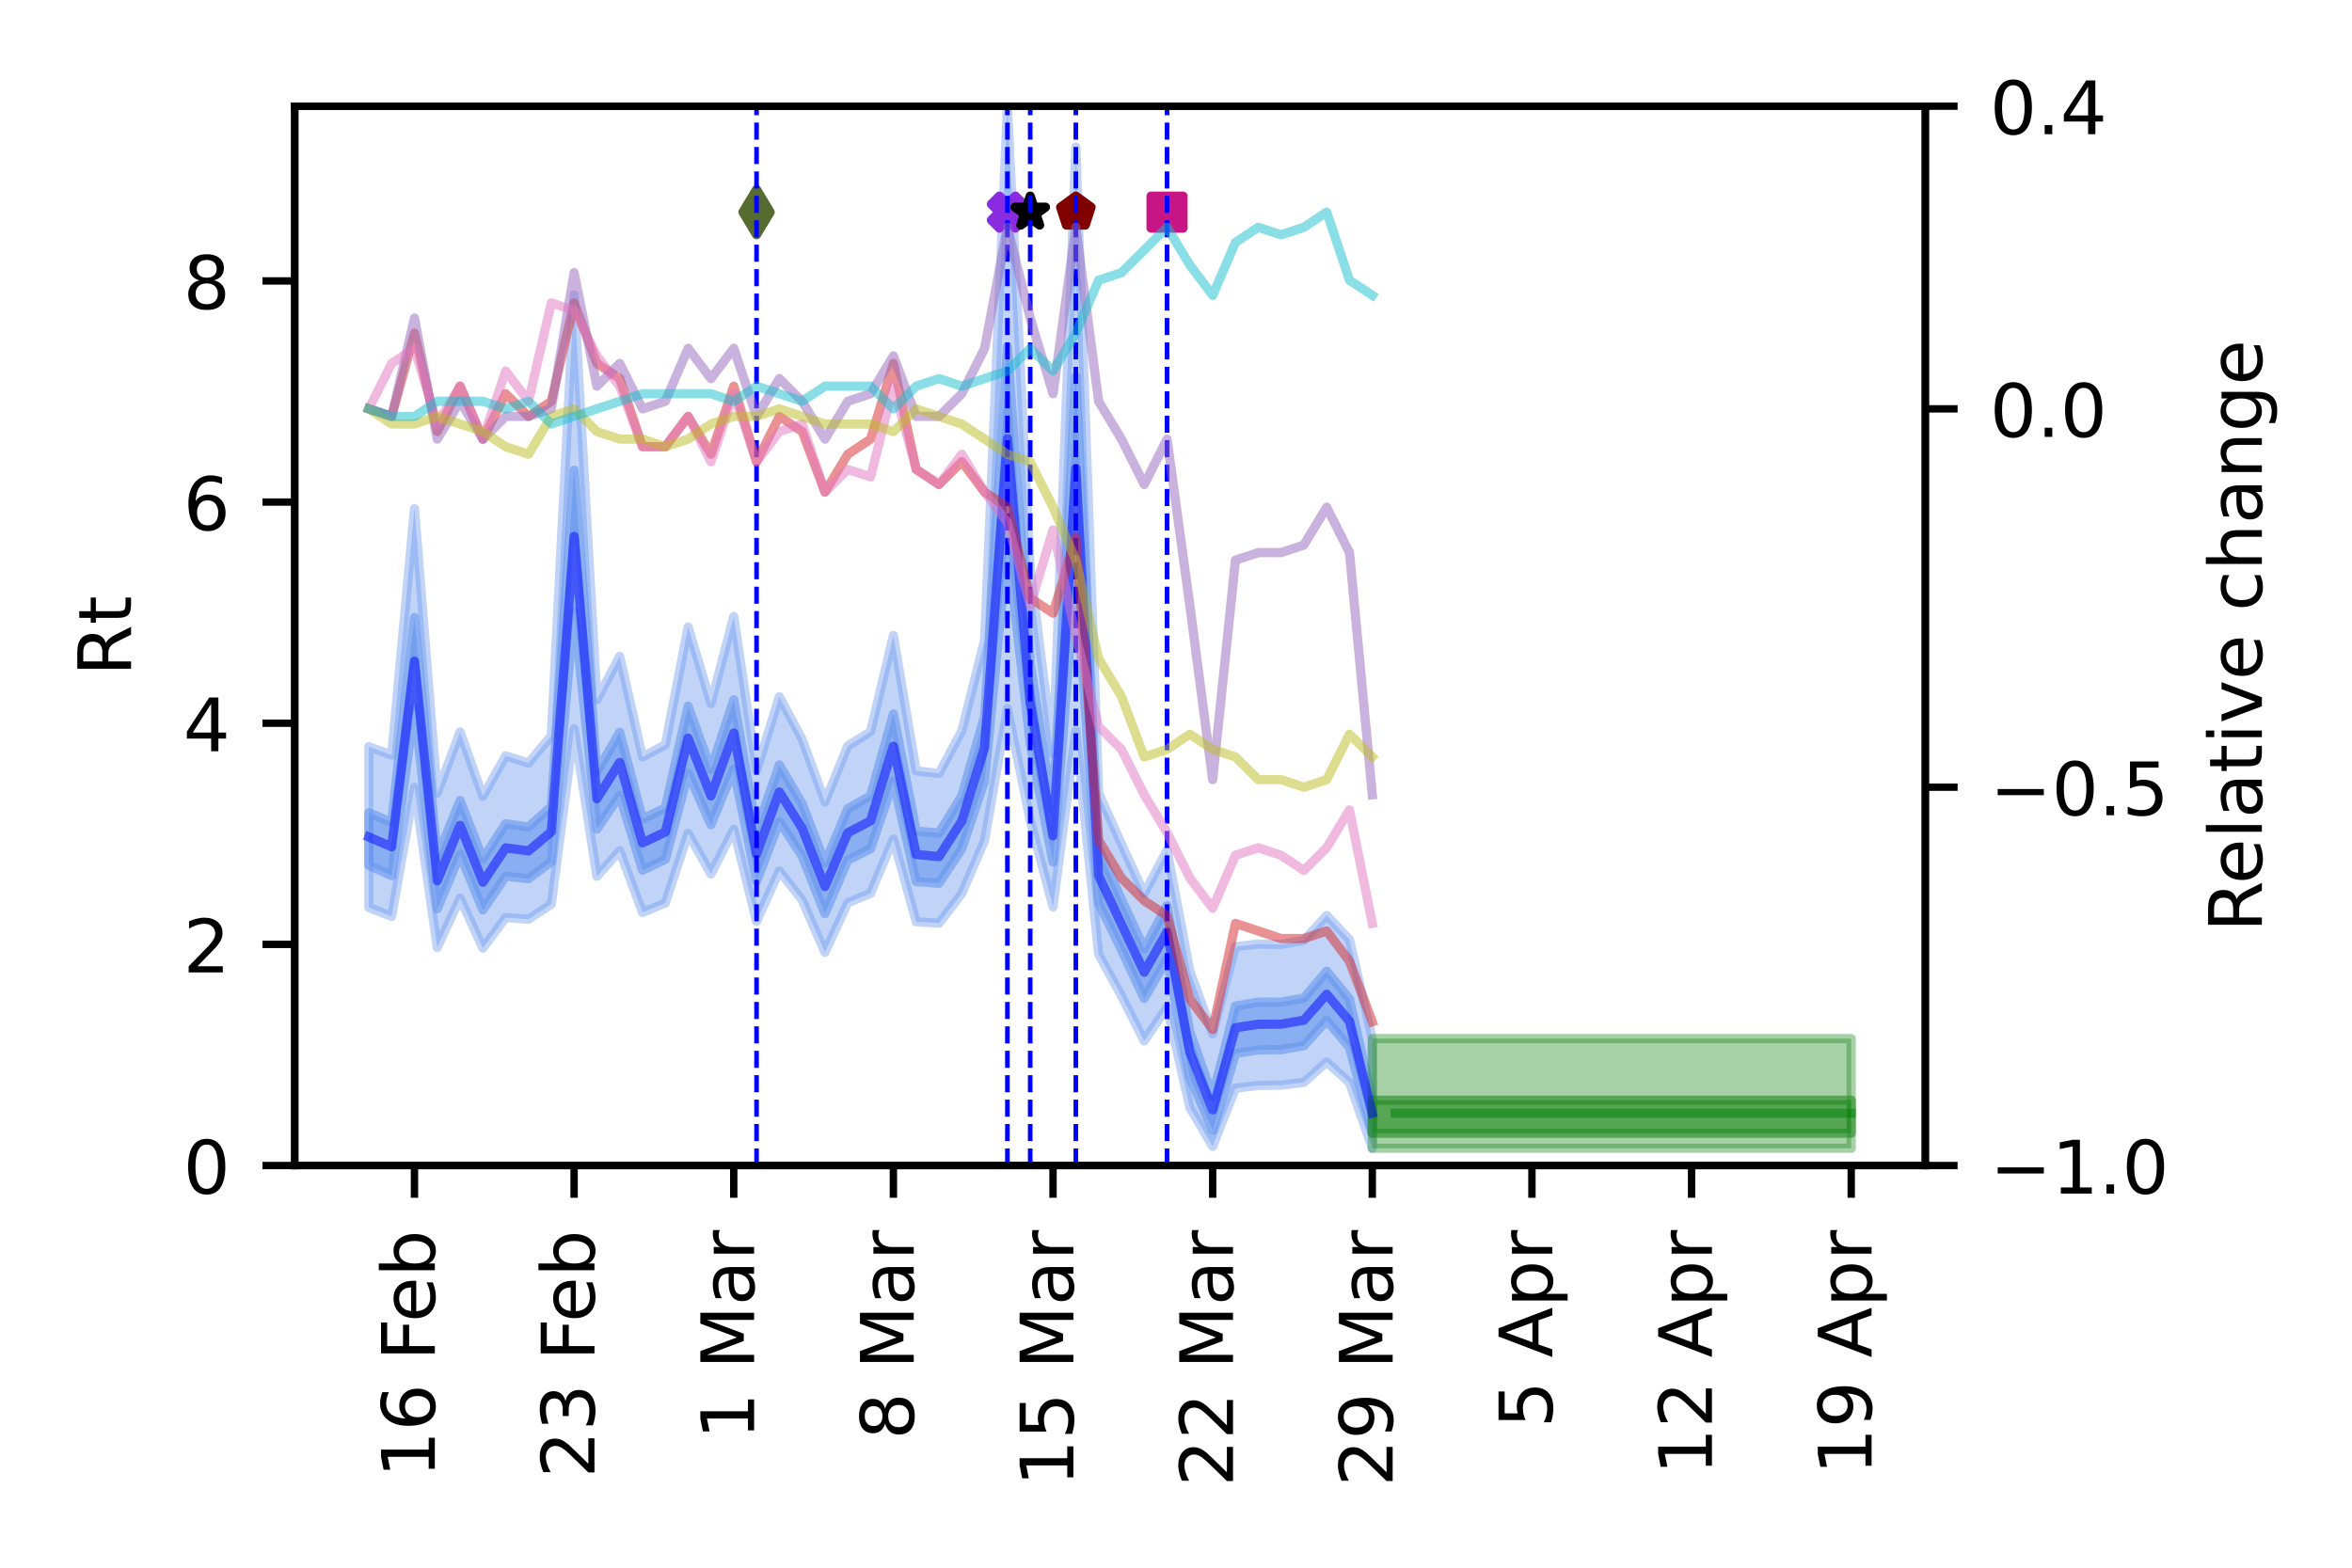 <?xml version="1.0" encoding="utf-8" standalone="no"?>
<!DOCTYPE svg PUBLIC "-//W3C//DTD SVG 1.1//EN"
  "http://www.w3.org/Graphics/SVG/1.1/DTD/svg11.dtd">
<!-- Created with matplotlib (https://matplotlib.org/) -->
<svg height="170.079pt" version="1.1" viewBox="0 0 255.118 170.079" width="255.118pt" xmlns="http://www.w3.org/2000/svg" xmlns:xlink="http://www.w3.org/1999/xlink">
 <defs>
  <style type="text/css">
*{stroke-linecap:butt;stroke-linejoin:round;}
  </style>
 </defs>
 <g id="figure_1">
  <g id="patch_1">
   <path d="M 0 170.079 
L 255.118 170.079 
L 255.118 0 
L 0 0 
z
" style="fill:#ffffff;"/>
  </g>
  <g id="axes_1">
   <g id="patch_2">
    <path d="M 31.97 126.449 
L 208.838 126.449 
L 208.838 11.52 
L 31.97 11.52 
z
" style="fill:#ffffff;"/>
   </g>
   <g id="PolyCollection_1">
    <defs>
     <path d="M 40.009 -89.075 
L 40.009 -71.623 
L 42.483 -70.653 
L 44.957 -84.664 
L 47.43 -67.299 
L 49.904 -72.637 
L 52.378 -67.219 
L 54.852 -70.535 
L 57.325 -70.349 
L 59.799 -71.983 
L 62.273 -91.004 
L 64.746 -75.011 
L 67.22 -77.779 
L 69.694 -71.091 
L 72.167 -72.109 
L 74.641 -79.665 
L 77.115 -75.255 
L 79.588 -80.11 
L 82.062 -70.119 
L 84.536 -75.603 
L 87.009 -72.438 
L 89.483 -66.761 
L 91.957 -72.126 
L 94.43 -73.169 
L 96.904 -79.057 
L 99.378 -70.083 
L 101.851 -69.919 
L 104.325 -73.141 
L 106.799 -78.908 
L 109.272 -93.211 
L 111.746 -81.065 
L 114.22 -71.698 
L 116.694 -90.762 
L 119.167 -66.547 
L 121.641 -62.028 
L 124.115 -57.144 
L 126.588 -60.821 
L 129.062 -49.932 
L 131.536 -45.704 
L 134.009 -52.021 
L 136.483 -52.318 
L 138.957 -52.347 
L 141.43 -52.655 
L 143.904 -54.854 
L 146.378 -52.638 
L 148.851 -45.504 
L 148.851 -57.403 
L 148.851 -57.403 
L 146.378 -68.14 
L 143.904 -70.757 
L 141.43 -68.062 
L 138.957 -67.622 
L 136.483 -67.659 
L 134.009 -67.382 
L 131.536 -57.919 
L 129.062 -64.718 
L 126.588 -77.837 
L 124.115 -73.133 
L 121.641 -78.521 
L 119.167 -84.028 
L 116.694 -154.132 
L 114.22 -88.339 
L 111.746 -108.348 
L 109.272 -158.559 
L 106.799 -100.657 
L 104.325 -90.784 
L 101.851 -86.171 
L 99.378 -86.44 
L 96.904 -101.134 
L 94.43 -90.698 
L 91.957 -89.154 
L 89.483 -83.083 
L 87.009 -89.876 
L 84.536 -94.489 
L 82.062 -86.495 
L 79.588 -103.191 
L 77.115 -93.748 
L 74.641 -102.053 
L 72.167 -89.289 
L 69.694 -87.951 
L 67.22 -98.877 
L 64.746 -94.162 
L 62.273 -138.075 
L 59.799 -90.264 
L 57.325 -87.292 
L 54.852 -88.077 
L 52.378 -83.694 
L 49.904 -90.662 
L 47.43 -84.047 
L 44.957 -114.893 
L 42.483 -88.158 
L 40.009 -89.075 
z
" id="mad66189065" style="stroke:#6495ed;stroke-opacity:0.4;"/>
    </defs>
    <g clip-path="url(#p87193cc2a9)">
     <use style="fill:#6495ed;fill-opacity:0.4;stroke:#6495ed;stroke-opacity:0.4;" x="0" xlink:href="#mad66189065" y="170.079"/>
    </g>
   </g>
   <g id="PolyCollection_2">
    <defs>
     <path d="M 40.009 -81.899 
L 40.009 -76.189 
L 42.483 -75.087 
L 44.957 -93.278 
L 47.43 -71.482 
L 49.904 -77.395 
L 52.378 -71.355 
L 54.852 -75.018 
L 57.325 -74.751 
L 59.799 -76.596 
L 62.273 -103.81 
L 64.746 -80.137 
L 67.22 -83.793 
L 69.694 -75.673 
L 72.167 -76.841 
L 74.641 -86.191 
L 77.115 -80.608 
L 79.588 -86.63 
L 82.062 -74.467 
L 84.536 -80.94 
L 87.009 -77.192 
L 89.483 -70.957 
L 91.957 -76.756 
L 94.43 -77.997 
L 96.904 -85.316 
L 99.378 -74.436 
L 101.851 -74.252 
L 104.325 -77.986 
L 106.799 -85.365 
L 109.272 -111.005 
L 111.746 -89.394 
L 114.22 -76.562 
L 116.694 -108.166 
L 119.167 -72.129 
L 121.641 -67.041 
L 124.115 -61.763 
L 126.588 -66.07 
L 129.062 -53.225 
L 131.536 -47.449 
L 134.009 -55.785 
L 136.483 -56.182 
L 138.957 -56.198 
L 141.43 -56.635 
L 143.904 -59.366 
L 146.378 -56.456 
L 148.851 -47.139 
L 148.851 -50.712 
L 148.851 -50.712 
L 146.378 -61.692 
L 143.904 -64.717 
L 141.43 -61.809 
L 138.957 -61.357 
L 136.483 -61.362 
L 134.009 -60.933 
L 131.536 -51.132 
L 129.062 -58.142 
L 126.588 -71.83 
L 124.115 -67.176 
L 121.641 -72.493 
L 119.167 -78.019 
L 116.694 -129.231 
L 114.22 -82.07 
L 111.746 -98.054 
L 109.272 -132.483 
L 106.799 -92.388 
L 104.325 -83.738 
L 101.851 -79.693 
L 99.378 -79.93 
L 96.904 -92.619 
L 94.43 -83.755 
L 91.957 -82.341 
L 89.483 -76.441 
L 87.009 -82.893 
L 84.536 -87.09 
L 82.062 -79.944 
L 79.588 -94.16 
L 77.115 -86.589 
L 74.641 -93.469 
L 72.167 -82.444 
L 69.694 -81.224 
L 67.22 -90.636 
L 64.746 -86.341 
L 62.273 -119.054 
L 59.799 -82.569 
L 57.325 -80.358 
L 54.852 -80.71 
L 52.378 -76.913 
L 49.904 -83.23 
L 47.43 -77.053 
L 44.957 -103.084 
L 42.483 -80.866 
L 40.009 -81.899 
z
" id="mf07fb10a8a" style="stroke:#6495ed;stroke-opacity:0.6;"/>
    </defs>
    <g clip-path="url(#p87193cc2a9)">
     <use style="fill:#6495ed;fill-opacity:0.6;stroke:#6495ed;stroke-opacity:0.6;" x="0" xlink:href="#mf07fb10a8a" y="170.079"/>
    </g>
   </g>
   <g id="PolyCollection_3">
    <defs>
     <path d="M 148.851 -57.403 
L 148.851 -45.504 
L 151.325 -45.504 
L 153.799 -45.504 
L 156.272 -45.504 
L 158.746 -45.504 
L 161.22 -45.504 
L 163.693 -45.504 
L 166.167 -45.504 
L 168.641 -45.504 
L 171.114 -45.504 
L 173.588 -45.504 
L 176.062 -45.504 
L 178.536 -45.504 
L 181.009 -45.504 
L 183.483 -45.504 
L 185.957 -45.504 
L 188.43 -45.504 
L 190.904 -45.504 
L 193.378 -45.504 
L 195.851 -45.504 
L 198.325 -45.504 
L 200.799 -45.504 
L 200.799 -57.403 
L 200.799 -57.403 
L 198.325 -57.403 
L 195.851 -57.403 
L 193.378 -57.403 
L 190.904 -57.403 
L 188.43 -57.403 
L 185.957 -57.403 
L 183.483 -57.403 
L 181.009 -57.403 
L 178.536 -57.403 
L 176.062 -57.403 
L 173.588 -57.403 
L 171.114 -57.403 
L 168.641 -57.403 
L 166.167 -57.403 
L 163.693 -57.403 
L 161.22 -57.403 
L 158.746 -57.403 
L 156.272 -57.403 
L 153.799 -57.403 
L 151.325 -57.403 
L 148.851 -57.403 
z
" id="m0ab7124802" style="stroke:#228b22;stroke-opacity:0.4;"/>
    </defs>
    <g clip-path="url(#p87193cc2a9)">
     <use style="fill:#228b22;fill-opacity:0.4;stroke:#228b22;stroke-opacity:0.4;" x="0" xlink:href="#m0ab7124802" y="170.079"/>
    </g>
   </g>
   <g id="PolyCollection_4">
    <defs>
     <path d="M 148.851 -50.712 
L 148.851 -47.139 
L 151.325 -47.139 
L 153.799 -47.139 
L 156.272 -47.139 
L 158.746 -47.139 
L 161.22 -47.139 
L 163.693 -47.139 
L 166.167 -47.139 
L 168.641 -47.139 
L 171.114 -47.139 
L 173.588 -47.139 
L 176.062 -47.139 
L 178.536 -47.139 
L 181.009 -47.139 
L 183.483 -47.139 
L 185.957 -47.139 
L 188.43 -47.139 
L 190.904 -47.139 
L 193.378 -47.139 
L 195.851 -47.139 
L 198.325 -47.139 
L 200.799 -47.139 
L 200.799 -50.712 
L 200.799 -50.712 
L 198.325 -50.712 
L 195.851 -50.712 
L 193.378 -50.712 
L 190.904 -50.712 
L 188.43 -50.712 
L 185.957 -50.712 
L 183.483 -50.712 
L 181.009 -50.712 
L 178.536 -50.712 
L 176.062 -50.712 
L 173.588 -50.712 
L 171.114 -50.712 
L 168.641 -50.712 
L 166.167 -50.712 
L 163.693 -50.712 
L 161.22 -50.712 
L 158.746 -50.712 
L 156.272 -50.712 
L 153.799 -50.712 
L 151.325 -50.712 
L 148.851 -50.712 
z
" id="mbb13c1169e" style="stroke:#228b22;stroke-opacity:0.6;"/>
    </defs>
    <g clip-path="url(#p87193cc2a9)">
     <use style="fill:#228b22;fill-opacity:0.6;stroke:#228b22;stroke-opacity:0.6;" x="0" xlink:href="#mbb13c1169e" y="170.079"/>
    </g>
   </g>
   <g id="PathCollection_1">
    <defs>
     <path d="M -0.866 1.732 
L 0 0.866 
L 0.866 1.732 
L 1.732 0.866 
L 0.866 0 
L 1.732 -0.866 
L 0.866 -1.732 
L 0 -0.866 
L -0.866 -1.732 
L -1.732 -0.866 
L -0.866 0 
L -1.732 0.866 
z
" id="m5efbecda77" style="stroke:#8a2be2;"/>
    </defs>
    <g clip-path="url(#p87193cc2a9)">
     <use style="fill:#8a2be2;stroke:#8a2be2;" x="109.272" xlink:href="#m5efbecda77" y="23.013"/>
    </g>
   </g>
   <g id="PathCollection_2">
    <defs>
     <path d="M 0 -1.732 
L -0.389 -0.535 
L -1.647 -0.535 
L -0.629 0.204 
L -1.018 1.401 
L -0 0.662 
L 1.018 1.401 
L 0.629 0.204 
L 1.647 -0.535 
L 0.389 -0.535 
z
" id="mf950e76bb9" style="stroke:#000000;"/>
    </defs>
    <g clip-path="url(#p87193cc2a9)">
     <use style="stroke:#000000;" x="111.746" xlink:href="#mf950e76bb9" y="23.013"/>
    </g>
   </g>
   <g id="PathCollection_3">
    <defs>
     <path d="M -1.732 1.732 
L 1.732 1.732 
L 1.732 -1.732 
L -1.732 -1.732 
z
" id="m5897935acf" style="stroke:#c71585;"/>
    </defs>
    <g clip-path="url(#p87193cc2a9)">
     <use style="fill:#c71585;stroke:#c71585;" x="126.588" xlink:href="#m5897935acf" y="23.013"/>
    </g>
   </g>
   <g id="PathCollection_4">
    <defs>
     <path d="M 0 -1.732 
L -1.647 -0.535 
L -1.018 1.401 
L 1.018 1.401 
L 1.647 -0.535 
z
" id="m45548b7380" style="stroke:#800000;"/>
    </defs>
    <g clip-path="url(#p87193cc2a9)">
     <use style="fill:#800000;stroke:#800000;" x="116.694" xlink:href="#m45548b7380" y="23.013"/>
    </g>
   </g>
   <g id="PathCollection_5">
    <defs>
     <path d="M -0 2.449 
L 1.47 0 
L 0 -2.449 
L -1.47 -0 
z
" id="m4b029ce977" style="stroke:#556b2f;"/>
    </defs>
    <g clip-path="url(#p87193cc2a9)">
     <use style="fill:#556b2f;stroke:#556b2f;" x="82.062" xlink:href="#m4b029ce977" y="23.013"/>
    </g>
   </g>
   <g id="matplotlib.axis_1">
    <g id="xtick_1">
     <g id="line2d_1">
      <defs>
       <path d="M 0 0 
L 0 3.5 
" id="mb4f6b7e040" style="stroke:#000000;stroke-width:0.8;"/>
      </defs>
      <g>
       <use style="stroke:#000000;stroke-width:0.8;" x="200.799" xlink:href="#mb4f6b7e040" y="126.449"/>
      </g>
     </g>
     <g id="text_1">
      <!-- 19 Apr -->
      <defs>
       <path d="M 12.406 8.297 
L 28.516 8.297 
L 28.516 63.922 
L 10.984 60.406 
L 10.984 69.391 
L 28.422 72.906 
L 38.281 72.906 
L 38.281 8.297 
L 54.391 8.297 
L 54.391 0 
L 12.406 0 
z
" id="DejaVuSans-49"/>
       <path d="M 10.984 1.516 
L 10.984 10.5 
Q 14.703 8.734 18.5 7.812 
Q 22.312 6.891 25.984 6.891 
Q 35.75 6.891 40.891 13.453 
Q 46.047 20.016 46.781 33.406 
Q 43.953 29.203 39.594 26.953 
Q 35.25 24.703 29.984 24.703 
Q 19.047 24.703 12.672 31.312 
Q 6.297 37.938 6.297 49.422 
Q 6.297 60.641 12.938 67.422 
Q 19.578 74.219 30.609 74.219 
Q 43.266 74.219 49.922 64.516 
Q 56.594 54.828 56.594 36.375 
Q 56.594 19.141 48.406 8.859 
Q 40.234 -1.422 26.422 -1.422 
Q 22.703 -1.422 18.891 -0.688 
Q 15.094 0.047 10.984 1.516 
z
M 30.609 32.422 
Q 37.25 32.422 41.125 36.953 
Q 45.016 41.5 45.016 49.422 
Q 45.016 57.281 41.125 61.844 
Q 37.25 66.406 30.609 66.406 
Q 23.969 66.406 20.094 61.844 
Q 16.219 57.281 16.219 49.422 
Q 16.219 41.5 20.094 36.953 
Q 23.969 32.422 30.609 32.422 
z
" id="DejaVuSans-57"/>
       <path id="DejaVuSans-32"/>
       <path d="M 34.188 63.188 
L 20.797 26.906 
L 47.609 26.906 
z
M 28.609 72.906 
L 39.797 72.906 
L 67.578 0 
L 57.328 0 
L 50.688 18.703 
L 17.828 18.703 
L 11.188 0 
L 0.781 0 
z
" id="DejaVuSans-65"/>
       <path d="M 18.109 8.203 
L 18.109 -20.797 
L 9.078 -20.797 
L 9.078 54.688 
L 18.109 54.688 
L 18.109 46.391 
Q 20.953 51.266 25.266 53.625 
Q 29.594 56 35.594 56 
Q 45.562 56 51.781 48.094 
Q 58.016 40.188 58.016 27.297 
Q 58.016 14.406 51.781 6.484 
Q 45.562 -1.422 35.594 -1.422 
Q 29.594 -1.422 25.266 0.953 
Q 20.953 3.328 18.109 8.203 
z
M 48.688 27.297 
Q 48.688 37.203 44.609 42.844 
Q 40.531 48.484 33.406 48.484 
Q 26.266 48.484 22.188 42.844 
Q 18.109 37.203 18.109 27.297 
Q 18.109 17.391 22.188 11.75 
Q 26.266 6.109 33.406 6.109 
Q 40.531 6.109 44.609 11.75 
Q 48.688 17.391 48.688 27.297 
z
" id="DejaVuSans-112"/>
       <path d="M 41.109 46.297 
Q 39.594 47.172 37.812 47.578 
Q 36.031 48 33.891 48 
Q 26.266 48 22.188 43.047 
Q 18.109 38.094 18.109 28.812 
L 18.109 0 
L 9.078 0 
L 9.078 54.688 
L 18.109 54.688 
L 18.109 46.188 
Q 20.953 51.172 25.484 53.578 
Q 30.031 56 36.531 56 
Q 37.453 56 38.578 55.875 
Q 39.703 55.766 41.062 55.516 
z
" id="DejaVuSans-114"/>
      </defs>
      <g transform="translate(203.006 160.011)rotate(-90)scale(0.08 -0.08)">
       <use xlink:href="#DejaVuSans-49"/>
       <use x="63.623" xlink:href="#DejaVuSans-57"/>
       <use x="127.246" xlink:href="#DejaVuSans-32"/>
       <use x="159.033" xlink:href="#DejaVuSans-65"/>
       <use x="227.441" xlink:href="#DejaVuSans-112"/>
       <use x="290.918" xlink:href="#DejaVuSans-114"/>
      </g>
     </g>
    </g>
    <g id="xtick_2">
     <g id="line2d_2">
      <g>
       <use style="stroke:#000000;stroke-width:0.8;" x="183.483" xlink:href="#mb4f6b7e040" y="126.449"/>
      </g>
     </g>
     <g id="text_2">
      <!-- 12 Apr -->
      <defs>
       <path d="M 19.188 8.297 
L 53.609 8.297 
L 53.609 0 
L 7.328 0 
L 7.328 8.297 
Q 12.938 14.109 22.625 23.891 
Q 32.328 33.688 34.812 36.531 
Q 39.547 41.844 41.422 45.531 
Q 43.312 49.219 43.312 52.781 
Q 43.312 58.594 39.234 62.25 
Q 35.156 65.922 28.609 65.922 
Q 23.969 65.922 18.812 64.312 
Q 13.672 62.703 7.812 59.422 
L 7.812 69.391 
Q 13.766 71.781 18.938 73 
Q 24.125 74.219 28.422 74.219 
Q 39.75 74.219 46.484 68.547 
Q 53.219 62.891 53.219 53.422 
Q 53.219 48.922 51.531 44.891 
Q 49.859 40.875 45.406 35.406 
Q 44.188 33.984 37.641 27.219 
Q 31.109 20.453 19.188 8.297 
z
" id="DejaVuSans-50"/>
      </defs>
      <g transform="translate(185.69 160.011)rotate(-90)scale(0.08 -0.08)">
       <use xlink:href="#DejaVuSans-49"/>
       <use x="63.623" xlink:href="#DejaVuSans-50"/>
       <use x="127.246" xlink:href="#DejaVuSans-32"/>
       <use x="159.033" xlink:href="#DejaVuSans-65"/>
       <use x="227.441" xlink:href="#DejaVuSans-112"/>
       <use x="290.918" xlink:href="#DejaVuSans-114"/>
      </g>
     </g>
    </g>
    <g id="xtick_3">
     <g id="line2d_3">
      <g>
       <use style="stroke:#000000;stroke-width:0.8;" x="166.167" xlink:href="#mb4f6b7e040" y="126.449"/>
      </g>
     </g>
     <g id="text_3">
      <!-- 5 Apr -->
      <defs>
       <path d="M 10.797 72.906 
L 49.516 72.906 
L 49.516 64.594 
L 19.828 64.594 
L 19.828 46.734 
Q 21.969 47.469 24.109 47.828 
Q 26.266 48.188 28.422 48.188 
Q 40.625 48.188 47.75 41.5 
Q 54.891 34.812 54.891 23.391 
Q 54.891 11.625 47.562 5.094 
Q 40.234 -1.422 26.906 -1.422 
Q 22.312 -1.422 17.547 -0.641 
Q 12.797 0.141 7.719 1.703 
L 7.719 11.625 
Q 12.109 9.234 16.797 8.062 
Q 21.484 6.891 26.703 6.891 
Q 35.156 6.891 40.078 11.328 
Q 45.016 15.766 45.016 23.391 
Q 45.016 31 40.078 35.438 
Q 35.156 39.891 26.703 39.891 
Q 22.75 39.891 18.812 39.016 
Q 14.891 38.141 10.797 36.281 
z
" id="DejaVuSans-53"/>
      </defs>
      <g transform="translate(168.375 154.921)rotate(-90)scale(0.08 -0.08)">
       <use xlink:href="#DejaVuSans-53"/>
       <use x="63.623" xlink:href="#DejaVuSans-32"/>
       <use x="95.41" xlink:href="#DejaVuSans-65"/>
       <use x="163.818" xlink:href="#DejaVuSans-112"/>
       <use x="227.295" xlink:href="#DejaVuSans-114"/>
      </g>
     </g>
    </g>
    <g id="xtick_4">
     <g id="line2d_4">
      <g>
       <use style="stroke:#000000;stroke-width:0.8;" x="148.851" xlink:href="#mb4f6b7e040" y="126.449"/>
      </g>
     </g>
     <g id="text_4">
      <!-- 29 Mar -->
      <defs>
       <path d="M 9.812 72.906 
L 24.516 72.906 
L 43.109 23.297 
L 61.812 72.906 
L 76.516 72.906 
L 76.516 0 
L 66.891 0 
L 66.891 64.016 
L 48.094 14.016 
L 38.188 14.016 
L 19.391 64.016 
L 19.391 0 
L 9.812 0 
z
" id="DejaVuSans-77"/>
       <path d="M 34.281 27.484 
Q 23.391 27.484 19.188 25 
Q 14.984 22.516 14.984 16.5 
Q 14.984 11.719 18.141 8.906 
Q 21.297 6.109 26.703 6.109 
Q 34.188 6.109 38.703 11.406 
Q 43.219 16.703 43.219 25.484 
L 43.219 27.484 
z
M 52.203 31.203 
L 52.203 0 
L 43.219 0 
L 43.219 8.297 
Q 40.141 3.328 35.547 0.953 
Q 30.953 -1.422 24.312 -1.422 
Q 15.922 -1.422 10.953 3.297 
Q 6 8.016 6 15.922 
Q 6 25.141 12.172 29.828 
Q 18.359 34.516 30.609 34.516 
L 43.219 34.516 
L 43.219 35.406 
Q 43.219 41.609 39.141 45 
Q 35.062 48.391 27.688 48.391 
Q 23 48.391 18.547 47.266 
Q 14.109 46.141 10.016 43.891 
L 10.016 52.203 
Q 14.938 54.109 19.578 55.047 
Q 24.219 56 28.609 56 
Q 40.484 56 46.344 49.844 
Q 52.203 43.703 52.203 31.203 
z
" id="DejaVuSans-97"/>
      </defs>
      <g transform="translate(151.059 161.265)rotate(-90)scale(0.08 -0.08)">
       <use xlink:href="#DejaVuSans-50"/>
       <use x="63.623" xlink:href="#DejaVuSans-57"/>
       <use x="127.246" xlink:href="#DejaVuSans-32"/>
       <use x="159.033" xlink:href="#DejaVuSans-77"/>
       <use x="245.312" xlink:href="#DejaVuSans-97"/>
       <use x="306.592" xlink:href="#DejaVuSans-114"/>
      </g>
     </g>
    </g>
    <g id="xtick_5">
     <g id="line2d_5">
      <g>
       <use style="stroke:#000000;stroke-width:0.8;" x="131.536" xlink:href="#mb4f6b7e040" y="126.449"/>
      </g>
     </g>
     <g id="text_5">
      <!-- 22 Mar -->
      <g transform="translate(133.743 161.265)rotate(-90)scale(0.08 -0.08)">
       <use xlink:href="#DejaVuSans-50"/>
       <use x="63.623" xlink:href="#DejaVuSans-50"/>
       <use x="127.246" xlink:href="#DejaVuSans-32"/>
       <use x="159.033" xlink:href="#DejaVuSans-77"/>
       <use x="245.312" xlink:href="#DejaVuSans-97"/>
       <use x="306.592" xlink:href="#DejaVuSans-114"/>
      </g>
     </g>
    </g>
    <g id="xtick_6">
     <g id="line2d_6">
      <g>
       <use style="stroke:#000000;stroke-width:0.8;" x="114.22" xlink:href="#mb4f6b7e040" y="126.449"/>
      </g>
     </g>
     <g id="text_6">
      <!-- 15 Mar -->
      <g transform="translate(116.427 161.265)rotate(-90)scale(0.08 -0.08)">
       <use xlink:href="#DejaVuSans-49"/>
       <use x="63.623" xlink:href="#DejaVuSans-53"/>
       <use x="127.246" xlink:href="#DejaVuSans-32"/>
       <use x="159.033" xlink:href="#DejaVuSans-77"/>
       <use x="245.312" xlink:href="#DejaVuSans-97"/>
       <use x="306.592" xlink:href="#DejaVuSans-114"/>
      </g>
     </g>
    </g>
    <g id="xtick_7">
     <g id="line2d_7">
      <g>
       <use style="stroke:#000000;stroke-width:0.8;" x="96.904" xlink:href="#mb4f6b7e040" y="126.449"/>
      </g>
     </g>
     <g id="text_7">
      <!-- 8 Mar -->
      <defs>
       <path d="M 31.781 34.625 
Q 24.75 34.625 20.719 30.859 
Q 16.703 27.094 16.703 20.516 
Q 16.703 13.922 20.719 10.156 
Q 24.75 6.391 31.781 6.391 
Q 38.812 6.391 42.859 10.172 
Q 46.922 13.969 46.922 20.516 
Q 46.922 27.094 42.891 30.859 
Q 38.875 34.625 31.781 34.625 
z
M 21.922 38.812 
Q 15.578 40.375 12.031 44.719 
Q 8.5 49.078 8.5 55.328 
Q 8.5 64.062 14.719 69.141 
Q 20.953 74.219 31.781 74.219 
Q 42.672 74.219 48.875 69.141 
Q 55.078 64.062 55.078 55.328 
Q 55.078 49.078 51.531 44.719 
Q 48 40.375 41.703 38.812 
Q 48.828 37.156 52.797 32.312 
Q 56.781 27.484 56.781 20.516 
Q 56.781 9.906 50.312 4.234 
Q 43.844 -1.422 31.781 -1.422 
Q 19.734 -1.422 13.25 4.234 
Q 6.781 9.906 6.781 20.516 
Q 6.781 27.484 10.781 32.312 
Q 14.797 37.156 21.922 38.812 
z
M 18.312 54.391 
Q 18.312 48.734 21.844 45.562 
Q 25.391 42.391 31.781 42.391 
Q 38.141 42.391 41.719 45.562 
Q 45.312 48.734 45.312 54.391 
Q 45.312 60.062 41.719 63.234 
Q 38.141 66.406 31.781 66.406 
Q 25.391 66.406 21.844 63.234 
Q 18.312 60.062 18.312 54.391 
z
" id="DejaVuSans-56"/>
      </defs>
      <g transform="translate(99.112 156.175)rotate(-90)scale(0.08 -0.08)">
       <use xlink:href="#DejaVuSans-56"/>
       <use x="63.623" xlink:href="#DejaVuSans-32"/>
       <use x="95.41" xlink:href="#DejaVuSans-77"/>
       <use x="181.689" xlink:href="#DejaVuSans-97"/>
       <use x="242.969" xlink:href="#DejaVuSans-114"/>
      </g>
     </g>
    </g>
    <g id="xtick_8">
     <g id="line2d_8">
      <g>
       <use style="stroke:#000000;stroke-width:0.8;" x="79.588" xlink:href="#mb4f6b7e040" y="126.449"/>
      </g>
     </g>
     <g id="text_8">
      <!-- 1 Mar -->
      <g transform="translate(81.796 156.175)rotate(-90)scale(0.08 -0.08)">
       <use xlink:href="#DejaVuSans-49"/>
       <use x="63.623" xlink:href="#DejaVuSans-32"/>
       <use x="95.41" xlink:href="#DejaVuSans-77"/>
       <use x="181.689" xlink:href="#DejaVuSans-97"/>
       <use x="242.969" xlink:href="#DejaVuSans-114"/>
      </g>
     </g>
    </g>
    <g id="xtick_9">
     <g id="line2d_9">
      <g>
       <use style="stroke:#000000;stroke-width:0.8;" x="62.273" xlink:href="#mb4f6b7e040" y="126.449"/>
      </g>
     </g>
     <g id="text_9">
      <!-- 23 Feb -->
      <defs>
       <path d="M 40.578 39.312 
Q 47.656 37.797 51.625 33 
Q 55.609 28.219 55.609 21.188 
Q 55.609 10.406 48.188 4.484 
Q 40.766 -1.422 27.094 -1.422 
Q 22.516 -1.422 17.656 -0.516 
Q 12.797 0.391 7.625 2.203 
L 7.625 11.719 
Q 11.719 9.328 16.594 8.109 
Q 21.484 6.891 26.812 6.891 
Q 36.078 6.891 40.938 10.547 
Q 45.797 14.203 45.797 21.188 
Q 45.797 27.641 41.281 31.266 
Q 36.766 34.906 28.719 34.906 
L 20.219 34.906 
L 20.219 43.016 
L 29.109 43.016 
Q 36.375 43.016 40.234 45.922 
Q 44.094 48.828 44.094 54.297 
Q 44.094 59.906 40.109 62.906 
Q 36.141 65.922 28.719 65.922 
Q 24.656 65.922 20.016 65.031 
Q 15.375 64.156 9.812 62.312 
L 9.812 71.094 
Q 15.438 72.656 20.344 73.438 
Q 25.25 74.219 29.594 74.219 
Q 40.828 74.219 47.359 69.109 
Q 53.906 64.016 53.906 55.328 
Q 53.906 49.266 50.438 45.094 
Q 46.969 40.922 40.578 39.312 
z
" id="DejaVuSans-51"/>
       <path d="M 9.812 72.906 
L 51.703 72.906 
L 51.703 64.594 
L 19.672 64.594 
L 19.672 43.109 
L 48.578 43.109 
L 48.578 34.812 
L 19.672 34.812 
L 19.672 0 
L 9.812 0 
z
" id="DejaVuSans-70"/>
       <path d="M 56.203 29.594 
L 56.203 25.203 
L 14.891 25.203 
Q 15.484 15.922 20.484 11.062 
Q 25.484 6.203 34.422 6.203 
Q 39.594 6.203 44.453 7.469 
Q 49.312 8.734 54.109 11.281 
L 54.109 2.781 
Q 49.266 0.734 44.188 -0.344 
Q 39.109 -1.422 33.891 -1.422 
Q 20.797 -1.422 13.156 6.188 
Q 5.516 13.812 5.516 26.812 
Q 5.516 40.234 12.766 48.109 
Q 20.016 56 32.328 56 
Q 43.359 56 49.781 48.891 
Q 56.203 41.797 56.203 29.594 
z
M 47.219 32.234 
Q 47.125 39.594 43.094 43.984 
Q 39.062 48.391 32.422 48.391 
Q 24.906 48.391 20.391 44.141 
Q 15.875 39.891 15.188 32.172 
z
" id="DejaVuSans-101"/>
       <path d="M 48.688 27.297 
Q 48.688 37.203 44.609 42.844 
Q 40.531 48.484 33.406 48.484 
Q 26.266 48.484 22.188 42.844 
Q 18.109 37.203 18.109 27.297 
Q 18.109 17.391 22.188 11.75 
Q 26.266 6.109 33.406 6.109 
Q 40.531 6.109 44.609 11.75 
Q 48.688 17.391 48.688 27.297 
z
M 18.109 46.391 
Q 20.953 51.266 25.266 53.625 
Q 29.594 56 35.594 56 
Q 45.562 56 51.781 48.094 
Q 58.016 40.188 58.016 27.297 
Q 58.016 14.406 51.781 6.484 
Q 45.562 -1.422 35.594 -1.422 
Q 29.594 -1.422 25.266 0.953 
Q 20.953 3.328 18.109 8.203 
L 18.109 0 
L 9.078 0 
L 9.078 75.984 
L 18.109 75.984 
z
" id="DejaVuSans-98"/>
      </defs>
      <g transform="translate(64.48 160.334)rotate(-90)scale(0.08 -0.08)">
       <use xlink:href="#DejaVuSans-50"/>
       <use x="63.623" xlink:href="#DejaVuSans-51"/>
       <use x="127.246" xlink:href="#DejaVuSans-32"/>
       <use x="159.033" xlink:href="#DejaVuSans-70"/>
       <use x="211.053" xlink:href="#DejaVuSans-101"/>
       <use x="272.576" xlink:href="#DejaVuSans-98"/>
      </g>
     </g>
    </g>
    <g id="xtick_10">
     <g id="line2d_10">
      <g>
       <use style="stroke:#000000;stroke-width:0.8;" x="44.957" xlink:href="#mb4f6b7e040" y="126.449"/>
      </g>
     </g>
     <g id="text_10">
      <!-- 16 Feb -->
      <defs>
       <path d="M 33.016 40.375 
Q 26.375 40.375 22.484 35.828 
Q 18.609 31.297 18.609 23.391 
Q 18.609 15.531 22.484 10.953 
Q 26.375 6.391 33.016 6.391 
Q 39.656 6.391 43.531 10.953 
Q 47.406 15.531 47.406 23.391 
Q 47.406 31.297 43.531 35.828 
Q 39.656 40.375 33.016 40.375 
z
M 52.594 71.297 
L 52.594 62.312 
Q 48.875 64.062 45.094 64.984 
Q 41.312 65.922 37.594 65.922 
Q 27.828 65.922 22.672 59.328 
Q 17.531 52.734 16.797 39.406 
Q 19.672 43.656 24.016 45.922 
Q 28.375 48.188 33.594 48.188 
Q 44.578 48.188 50.953 41.516 
Q 57.328 34.859 57.328 23.391 
Q 57.328 12.156 50.688 5.359 
Q 44.047 -1.422 33.016 -1.422 
Q 20.359 -1.422 13.672 8.266 
Q 6.984 17.969 6.984 36.375 
Q 6.984 53.656 15.188 63.938 
Q 23.391 74.219 37.203 74.219 
Q 40.922 74.219 44.703 73.484 
Q 48.484 72.75 52.594 71.297 
z
" id="DejaVuSans-54"/>
      </defs>
      <g transform="translate(47.164 160.334)rotate(-90)scale(0.08 -0.08)">
       <use xlink:href="#DejaVuSans-49"/>
       <use x="63.623" xlink:href="#DejaVuSans-54"/>
       <use x="127.246" xlink:href="#DejaVuSans-32"/>
       <use x="159.033" xlink:href="#DejaVuSans-70"/>
       <use x="211.053" xlink:href="#DejaVuSans-101"/>
       <use x="272.576" xlink:href="#DejaVuSans-98"/>
      </g>
     </g>
    </g>
   </g>
   <g id="matplotlib.axis_2">
    <g id="ytick_1">
     <g id="line2d_11">
      <defs>
       <path d="M 0 0 
L -3.5 0 
" id="m2c7dec07e9" style="stroke:#000000;stroke-width:0.8;"/>
      </defs>
      <g>
       <use style="stroke:#000000;stroke-width:0.8;" x="31.97" xlink:href="#m2c7dec07e9" y="126.449"/>
      </g>
     </g>
     <g id="text_11">
      <!-- 0 -->
      <defs>
       <path d="M 31.781 66.406 
Q 24.172 66.406 20.328 58.906 
Q 16.5 51.422 16.5 36.375 
Q 16.5 21.391 20.328 13.891 
Q 24.172 6.391 31.781 6.391 
Q 39.453 6.391 43.281 13.891 
Q 47.125 21.391 47.125 36.375 
Q 47.125 51.422 43.281 58.906 
Q 39.453 66.406 31.781 66.406 
z
M 31.781 74.219 
Q 44.047 74.219 50.516 64.516 
Q 56.984 54.828 56.984 36.375 
Q 56.984 17.969 50.516 8.266 
Q 44.047 -1.422 31.781 -1.422 
Q 19.531 -1.422 13.062 8.266 
Q 6.594 17.969 6.594 36.375 
Q 6.594 54.828 13.062 64.516 
Q 19.531 74.219 31.781 74.219 
z
" id="DejaVuSans-48"/>
      </defs>
      <g transform="translate(19.88 129.488)scale(0.08 -0.08)">
       <use xlink:href="#DejaVuSans-48"/>
      </g>
     </g>
    </g>
    <g id="ytick_2">
     <g id="line2d_12">
      <g>
       <use style="stroke:#000000;stroke-width:0.8;" x="31.97" xlink:href="#m2c7dec07e9" y="102.456"/>
      </g>
     </g>
     <g id="text_12">
      <!-- 2 -->
      <g transform="translate(19.88 105.495)scale(0.08 -0.08)">
       <use xlink:href="#DejaVuSans-50"/>
      </g>
     </g>
    </g>
    <g id="ytick_3">
     <g id="line2d_13">
      <g>
       <use style="stroke:#000000;stroke-width:0.8;" x="31.97" xlink:href="#m2c7dec07e9" y="78.463"/>
      </g>
     </g>
     <g id="text_13">
      <!-- 4 -->
      <defs>
       <path d="M 37.797 64.312 
L 12.891 25.391 
L 37.797 25.391 
z
M 35.203 72.906 
L 47.609 72.906 
L 47.609 25.391 
L 58.016 25.391 
L 58.016 17.188 
L 47.609 17.188 
L 47.609 0 
L 37.797 0 
L 37.797 17.188 
L 4.891 17.188 
L 4.891 26.703 
z
" id="DejaVuSans-52"/>
      </defs>
      <g transform="translate(19.88 81.503)scale(0.08 -0.08)">
       <use xlink:href="#DejaVuSans-52"/>
      </g>
     </g>
    </g>
    <g id="ytick_4">
     <g id="line2d_14">
      <g>
       <use style="stroke:#000000;stroke-width:0.8;" x="31.97" xlink:href="#m2c7dec07e9" y="54.471"/>
      </g>
     </g>
     <g id="text_14">
      <!-- 6 -->
      <g transform="translate(19.88 57.51)scale(0.08 -0.08)">
       <use xlink:href="#DejaVuSans-54"/>
      </g>
     </g>
    </g>
    <g id="ytick_5">
     <g id="line2d_15">
      <g>
       <use style="stroke:#000000;stroke-width:0.8;" x="31.97" xlink:href="#m2c7dec07e9" y="30.478"/>
      </g>
     </g>
     <g id="text_15">
      <!-- 8 -->
      <g transform="translate(19.88 33.517)scale(0.08 -0.08)">
       <use xlink:href="#DejaVuSans-56"/>
      </g>
     </g>
    </g>
    <g id="text_16">
     <!-- Rt -->
     <defs>
      <path d="M 44.391 34.188 
Q 47.562 33.109 50.562 29.594 
Q 53.562 26.078 56.594 19.922 
L 66.609 0 
L 56 0 
L 46.688 18.703 
Q 43.062 26.031 39.672 28.422 
Q 36.281 30.812 30.422 30.812 
L 19.672 30.812 
L 19.672 0 
L 9.812 0 
L 9.812 72.906 
L 32.078 72.906 
Q 44.578 72.906 50.734 67.672 
Q 56.891 62.453 56.891 51.906 
Q 56.891 45.016 53.688 40.469 
Q 50.484 35.938 44.391 34.188 
z
M 19.672 64.797 
L 19.672 38.922 
L 32.078 38.922 
Q 39.203 38.922 42.844 42.219 
Q 46.484 45.516 46.484 51.906 
Q 46.484 58.297 42.844 61.547 
Q 39.203 64.797 32.078 64.797 
z
" id="DejaVuSans-82"/>
      <path d="M 18.312 70.219 
L 18.312 54.688 
L 36.812 54.688 
L 36.812 47.703 
L 18.312 47.703 
L 18.312 18.016 
Q 18.312 11.328 20.141 9.422 
Q 21.969 7.516 27.594 7.516 
L 36.812 7.516 
L 36.812 0 
L 27.594 0 
Q 17.188 0 13.234 3.875 
Q 9.281 7.766 9.281 18.016 
L 9.281 47.703 
L 2.688 47.703 
L 2.688 54.688 
L 9.281 54.688 
L 9.281 70.219 
z
" id="DejaVuSans-116"/>
     </defs>
     <g transform="translate(14.216 73.332)rotate(-90)scale(0.08 -0.08)">
      <use xlink:href="#DejaVuSans-82"/>
      <use x="69.482" xlink:href="#DejaVuSans-116"/>
     </g>
    </g>
   </g>
   <g id="line2d_16">
    <path clip-path="url(#p87193cc2a9)" d="M 40.009 90.813 
L 42.483 91.865 
L 44.957 71.732 
L 47.43 95.554 
L 49.904 89.544 
L 52.378 95.707 
L 54.852 91.985 
L 57.325 92.312 
L 59.799 90.242 
L 62.273 58.199 
L 64.746 86.655 
L 67.22 82.723 
L 69.694 91.441 
L 72.167 90.273 
L 74.641 80.082 
L 77.115 86.343 
L 79.588 79.527 
L 82.062 92.68 
L 84.536 85.921 
L 87.009 89.869 
L 89.483 96.18 
L 91.957 90.348 
L 94.43 89.058 
L 96.904 80.957 
L 99.378 92.701 
L 101.851 92.93 
L 104.325 89.072 
L 106.799 81.092 
L 109.272 47.585 
L 111.746 76.23 
L 114.22 90.673 
L 116.694 50.808 
L 119.167 94.987 
L 121.641 100.257 
L 124.115 105.476 
L 126.588 101.086 
L 129.062 114.145 
L 131.536 120.411 
L 134.009 111.5 
L 136.483 111.118 
L 138.957 111.114 
L 141.43 110.68 
L 143.904 107.866 
L 146.378 110.8 
L 148.851 120.771 
" style="fill:none;stroke:#0000ff;stroke-linecap:square;stroke-opacity:0.5;"/>
   </g>
   <g id="line2d_17">
    <path clip-path="url(#p87193cc2a9)" d="M 151.325 120.771 
L 153.799 120.771 
L 156.272 120.771 
L 158.746 120.771 
L 161.22 120.771 
L 163.693 120.771 
L 166.167 120.771 
L 168.641 120.771 
L 171.114 120.771 
L 173.588 120.771 
L 176.062 120.771 
L 178.536 120.771 
L 181.009 120.771 
L 183.483 120.771 
L 185.957 120.771 
L 188.43 120.771 
L 190.904 120.771 
L 193.378 120.771 
L 195.851 120.771 
L 198.325 120.771 
L 200.799 120.771 
" style="fill:none;stroke:#008000;stroke-linecap:square;stroke-opacity:0.5;"/>
   </g>
   <g id="line2d_18">
    <path clip-path="url(#p87193cc2a9)" d="M 109.272 126.449 
L 109.272 11.52 
" style="fill:none;stroke:#0000ff;stroke-dasharray:1.85,0.8;stroke-dashoffset:0;stroke-width:0.5;"/>
   </g>
   <g id="line2d_19">
    <path clip-path="url(#p87193cc2a9)" d="M 111.746 126.449 
L 111.746 11.52 
" style="fill:none;stroke:#0000ff;stroke-dasharray:1.85,0.8;stroke-dashoffset:0;stroke-width:0.5;"/>
   </g>
   <g id="line2d_20">
    <path clip-path="url(#p87193cc2a9)" d="M 126.588 126.449 
L 126.588 11.52 
" style="fill:none;stroke:#0000ff;stroke-dasharray:1.85,0.8;stroke-dashoffset:0;stroke-width:0.5;"/>
   </g>
   <g id="line2d_21">
    <path clip-path="url(#p87193cc2a9)" d="M 116.694 126.449 
L 116.694 11.52 
" style="fill:none;stroke:#0000ff;stroke-dasharray:1.85,0.8;stroke-dashoffset:0;stroke-width:0.5;"/>
   </g>
   <g id="line2d_22">
    <path clip-path="url(#p87193cc2a9)" d="M 82.062 126.449 
L 82.062 11.52 
" style="fill:none;stroke:#0000ff;stroke-dasharray:1.85,0.8;stroke-dashoffset:0;stroke-width:0.5;"/>
   </g>
   <g id="patch_3">
    <path d="M 31.97 126.449 
L 31.97 11.52 
" style="fill:none;stroke:#000000;stroke-linecap:square;stroke-linejoin:miter;stroke-width:0.8;"/>
   </g>
   <g id="patch_4">
    <path d="M 208.838 126.449 
L 208.838 11.52 
" style="fill:none;stroke:#000000;stroke-linecap:square;stroke-linejoin:miter;stroke-width:0.8;"/>
   </g>
   <g id="patch_5">
    <path d="M 31.97 126.449 
L 208.838 126.449 
" style="fill:none;stroke:#000000;stroke-linecap:square;stroke-linejoin:miter;stroke-width:0.8;"/>
   </g>
   <g id="patch_6">
    <path d="M 31.97 11.52 
L 208.838 11.52 
" style="fill:none;stroke:#000000;stroke-linecap:square;stroke-linejoin:miter;stroke-width:0.8;"/>
   </g>
  </g>
  <g id="axes_2">
   <g id="matplotlib.axis_3">
    <g id="ytick_6">
     <g id="line2d_23">
      <defs>
       <path d="M 0 0 
L 3.5 0 
" id="mf75eb23ad1" style="stroke:#000000;stroke-width:0.8;"/>
      </defs>
      <g>
       <use style="stroke:#000000;stroke-width:0.8;" x="208.838" xlink:href="#mf75eb23ad1" y="126.449"/>
      </g>
     </g>
     <g id="text_17">
      <!-- −1.0 -->
      <defs>
       <path d="M 10.594 35.5 
L 73.188 35.5 
L 73.188 27.203 
L 10.594 27.203 
z
" id="DejaVuSans-8722"/>
       <path d="M 10.688 12.406 
L 21 12.406 
L 21 0 
L 10.688 0 
z
" id="DejaVuSans-46"/>
      </defs>
      <g transform="translate(215.838 129.488)scale(0.08 -0.08)">
       <use xlink:href="#DejaVuSans-8722"/>
       <use x="83.789" xlink:href="#DejaVuSans-49"/>
       <use x="147.412" xlink:href="#DejaVuSans-46"/>
       <use x="179.199" xlink:href="#DejaVuSans-48"/>
      </g>
     </g>
    </g>
    <g id="ytick_7">
     <g id="line2d_24">
      <g>
       <use style="stroke:#000000;stroke-width:0.8;" x="208.838" xlink:href="#mf75eb23ad1" y="85.403"/>
      </g>
     </g>
     <g id="text_18">
      <!-- −0.5 -->
      <g transform="translate(215.838 88.442)scale(0.08 -0.08)">
       <use xlink:href="#DejaVuSans-8722"/>
       <use x="83.789" xlink:href="#DejaVuSans-48"/>
       <use x="147.412" xlink:href="#DejaVuSans-46"/>
       <use x="179.199" xlink:href="#DejaVuSans-53"/>
      </g>
     </g>
    </g>
    <g id="ytick_8">
     <g id="line2d_25">
      <g>
       <use style="stroke:#000000;stroke-width:0.8;" x="208.838" xlink:href="#mf75eb23ad1" y="44.357"/>
      </g>
     </g>
     <g id="text_19">
      <!-- 0.0 -->
      <g transform="translate(215.838 47.396)scale(0.08 -0.08)">
       <use xlink:href="#DejaVuSans-48"/>
       <use x="63.623" xlink:href="#DejaVuSans-46"/>
       <use x="95.41" xlink:href="#DejaVuSans-48"/>
      </g>
     </g>
    </g>
    <g id="ytick_9">
     <g id="line2d_26">
      <g>
       <use style="stroke:#000000;stroke-width:0.8;" x="208.838" xlink:href="#mf75eb23ad1" y="11.52"/>
      </g>
     </g>
     <g id="text_20">
      <!-- 0.4 -->
      <g transform="translate(215.838 14.559)scale(0.08 -0.08)">
       <use xlink:href="#DejaVuSans-48"/>
       <use x="63.623" xlink:href="#DejaVuSans-46"/>
       <use x="95.41" xlink:href="#DejaVuSans-52"/>
      </g>
     </g>
    </g>
    <g id="text_21">
     <!-- Relative change -->
     <defs>
      <path d="M 9.422 75.984 
L 18.406 75.984 
L 18.406 0 
L 9.422 0 
z
" id="DejaVuSans-108"/>
      <path d="M 9.422 54.688 
L 18.406 54.688 
L 18.406 0 
L 9.422 0 
z
M 9.422 75.984 
L 18.406 75.984 
L 18.406 64.594 
L 9.422 64.594 
z
" id="DejaVuSans-105"/>
      <path d="M 2.984 54.688 
L 12.5 54.688 
L 29.594 8.797 
L 46.688 54.688 
L 56.203 54.688 
L 35.688 0 
L 23.484 0 
z
" id="DejaVuSans-118"/>
      <path d="M 48.781 52.594 
L 48.781 44.188 
Q 44.969 46.297 41.141 47.344 
Q 37.312 48.391 33.406 48.391 
Q 24.656 48.391 19.812 42.844 
Q 14.984 37.312 14.984 27.297 
Q 14.984 17.281 19.812 11.734 
Q 24.656 6.203 33.406 6.203 
Q 37.312 6.203 41.141 7.25 
Q 44.969 8.297 48.781 10.406 
L 48.781 2.094 
Q 45.016 0.344 40.984 -0.531 
Q 36.969 -1.422 32.422 -1.422 
Q 20.062 -1.422 12.781 6.344 
Q 5.516 14.109 5.516 27.297 
Q 5.516 40.672 12.859 48.328 
Q 20.219 56 33.016 56 
Q 37.156 56 41.109 55.141 
Q 45.062 54.297 48.781 52.594 
z
" id="DejaVuSans-99"/>
      <path d="M 54.891 33.016 
L 54.891 0 
L 45.906 0 
L 45.906 32.719 
Q 45.906 40.484 42.875 44.328 
Q 39.844 48.188 33.797 48.188 
Q 26.516 48.188 22.312 43.547 
Q 18.109 38.922 18.109 30.906 
L 18.109 0 
L 9.078 0 
L 9.078 75.984 
L 18.109 75.984 
L 18.109 46.188 
Q 21.344 51.125 25.703 53.562 
Q 30.078 56 35.797 56 
Q 45.219 56 50.047 50.172 
Q 54.891 44.344 54.891 33.016 
z
" id="DejaVuSans-104"/>
      <path d="M 54.891 33.016 
L 54.891 0 
L 45.906 0 
L 45.906 32.719 
Q 45.906 40.484 42.875 44.328 
Q 39.844 48.188 33.797 48.188 
Q 26.516 48.188 22.312 43.547 
Q 18.109 38.922 18.109 30.906 
L 18.109 0 
L 9.078 0 
L 9.078 54.688 
L 18.109 54.688 
L 18.109 46.188 
Q 21.344 51.125 25.703 53.562 
Q 30.078 56 35.797 56 
Q 45.219 56 50.047 50.172 
Q 54.891 44.344 54.891 33.016 
z
" id="DejaVuSans-110"/>
      <path d="M 45.406 27.984 
Q 45.406 37.75 41.375 43.109 
Q 37.359 48.484 30.078 48.484 
Q 22.859 48.484 18.828 43.109 
Q 14.797 37.75 14.797 27.984 
Q 14.797 18.266 18.828 12.891 
Q 22.859 7.516 30.078 7.516 
Q 37.359 7.516 41.375 12.891 
Q 45.406 18.266 45.406 27.984 
z
M 54.391 6.781 
Q 54.391 -7.172 48.188 -13.984 
Q 42 -20.797 29.203 -20.797 
Q 24.469 -20.797 20.266 -20.094 
Q 16.062 -19.391 12.109 -17.922 
L 12.109 -9.188 
Q 16.062 -11.328 19.922 -12.344 
Q 23.781 -13.375 27.781 -13.375 
Q 36.625 -13.375 41.016 -8.766 
Q 45.406 -4.156 45.406 5.172 
L 45.406 9.625 
Q 42.625 4.781 38.281 2.391 
Q 33.938 0 27.875 0 
Q 17.828 0 11.672 7.656 
Q 5.516 15.328 5.516 27.984 
Q 5.516 40.672 11.672 48.328 
Q 17.828 56 27.875 56 
Q 33.938 56 38.281 53.609 
Q 42.625 51.219 45.406 46.391 
L 45.406 54.688 
L 54.391 54.688 
z
" id="DejaVuSans-103"/>
     </defs>
     <g transform="translate(245.343 101.108)rotate(-90)scale(0.08 -0.08)">
      <use xlink:href="#DejaVuSans-82"/>
      <use x="64.982" xlink:href="#DejaVuSans-101"/>
      <use x="126.506" xlink:href="#DejaVuSans-108"/>
      <use x="154.289" xlink:href="#DejaVuSans-97"/>
      <use x="215.568" xlink:href="#DejaVuSans-116"/>
      <use x="254.777" xlink:href="#DejaVuSans-105"/>
      <use x="282.561" xlink:href="#DejaVuSans-118"/>
      <use x="341.74" xlink:href="#DejaVuSans-101"/>
      <use x="403.264" xlink:href="#DejaVuSans-32"/>
      <use x="435.051" xlink:href="#DejaVuSans-99"/>
      <use x="490.031" xlink:href="#DejaVuSans-104"/>
      <use x="553.41" xlink:href="#DejaVuSans-97"/>
      <use x="614.689" xlink:href="#DejaVuSans-110"/>
      <use x="678.068" xlink:href="#DejaVuSans-103"/>
      <use x="741.545" xlink:href="#DejaVuSans-101"/>
     </g>
    </g>
   </g>
   <g id="line2d_27">
    <path clip-path="url(#p87193cc2a9)" d="M 40.009 44.357 
L 42.483 45.178 
L 44.957 36.148 
L 47.43 46.82 
L 49.904 41.894 
L 52.378 47.64 
L 54.852 42.715 
L 57.325 45.178 
L 59.799 43.536 
L 62.273 32.864 
L 64.746 39.431 
L 67.22 41.073 
L 69.694 48.461 
L 72.167 48.461 
L 74.641 45.178 
L 77.115 49.282 
L 79.588 41.894 
L 82.062 50.103 
L 84.536 45.178 
L 87.009 46.82 
L 89.483 53.387 
L 91.957 49.282 
L 94.43 47.64 
L 96.904 39.431 
L 99.378 50.924 
L 101.851 52.566 
L 104.325 50.103 
L 106.799 53.387 
L 109.272 55.029 
L 111.746 64.88 
L 114.22 66.522 
L 116.694 58.312 
L 119.167 91.149 
L 121.641 95.254 
L 124.115 97.717 
L 126.588 99.358 
L 129.062 108.389 
L 131.536 111.672 
L 134.009 100.179 
L 136.483 101 
L 138.957 101.821 
L 141.43 101.821 
L 143.904 101 
L 146.378 104.284 
L 148.851 110.851 
" style="fill:none;stroke:#d62728;stroke-linecap:square;stroke-opacity:0.5;"/>
   </g>
   <g id="line2d_28">
    <path clip-path="url(#p87193cc2a9)" d="M 40.009 44.357 
L 42.483 45.178 
L 44.957 34.506 
L 47.43 47.64 
L 49.904 43.536 
L 52.378 47.64 
L 54.852 45.178 
L 57.325 45.178 
L 59.799 44.357 
L 62.273 29.58 
L 64.746 41.894 
L 67.22 39.431 
L 69.694 44.357 
L 72.167 43.536 
L 74.641 37.789 
L 77.115 41.073 
L 79.588 37.789 
L 82.062 45.178 
L 84.536 41.073 
L 87.009 43.536 
L 89.483 47.64 
L 91.957 43.536 
L 94.43 42.715 
L 96.904 38.61 
L 99.378 45.178 
L 101.851 45.178 
L 104.325 42.715 
L 106.799 37.789 
L 109.272 24.655 
L 111.746 34.506 
L 114.22 42.715 
L 116.694 24.655 
L 119.167 43.536 
L 121.641 47.64 
L 124.115 52.566 
L 126.588 47.64 
L 129.062 65.701 
L 131.536 84.582 
L 134.009 60.775 
L 136.483 59.954 
L 138.957 59.954 
L 141.43 59.133 
L 143.904 55.029 
L 146.378 59.954 
L 148.851 86.224 
" style="fill:none;stroke:#9467bd;stroke-linecap:square;stroke-opacity:0.5;"/>
   </g>
   <g id="line2d_29">
    <path clip-path="url(#p87193cc2a9)" d="M 40.009 44.357 
L 42.483 39.431 
L 44.957 37.789 
L 47.43 45.999 
L 49.904 41.894 
L 52.378 47.64 
L 54.852 40.252 
L 57.325 43.536 
L 59.799 32.864 
L 62.273 33.685 
L 64.746 38.61 
L 67.22 41.894 
L 69.694 48.461 
L 72.167 48.461 
L 74.641 45.178 
L 77.115 50.103 
L 79.588 42.715 
L 82.062 50.103 
L 84.536 46.82 
L 87.009 45.999 
L 89.483 53.387 
L 91.957 50.924 
L 94.43 51.745 
L 96.904 41.894 
L 99.378 50.924 
L 101.851 52.566 
L 104.325 49.282 
L 106.799 53.387 
L 109.272 56.671 
L 111.746 65.701 
L 114.22 57.491 
L 116.694 68.984 
L 119.167 78.835 
L 121.641 81.298 
L 124.115 86.224 
L 126.588 90.328 
L 129.062 95.254 
L 131.536 98.537 
L 134.009 92.791 
L 136.483 91.97 
L 138.957 92.791 
L 141.43 94.433 
L 143.904 91.97 
L 146.378 87.866 
L 148.851 100.179 
" style="fill:none;stroke:#e377c2;stroke-linecap:square;stroke-opacity:0.5;"/>
   </g>
   <g id="line2d_30">
    <path clip-path="url(#p87193cc2a9)" d="M 40.009 44.357 
L 42.483 45.999 
L 44.957 45.999 
L 47.43 45.178 
L 49.904 45.999 
L 52.378 46.82 
L 54.852 48.461 
L 57.325 49.282 
L 59.799 45.178 
L 62.273 44.357 
L 64.746 46.82 
L 67.22 47.64 
L 69.694 47.64 
L 72.167 48.461 
L 74.641 47.64 
L 77.115 45.999 
L 79.588 45.178 
L 82.062 45.178 
L 84.536 44.357 
L 87.009 45.178 
L 89.483 45.999 
L 91.957 45.999 
L 94.43 45.999 
L 96.904 46.82 
L 99.378 44.357 
L 101.851 45.178 
L 104.325 45.999 
L 106.799 47.64 
L 109.272 49.282 
L 111.746 50.103 
L 114.22 55.029 
L 116.694 60.775 
L 119.167 71.447 
L 121.641 75.552 
L 124.115 82.119 
L 126.588 81.298 
L 129.062 79.656 
L 131.536 81.298 
L 134.009 82.119 
L 136.483 84.582 
L 138.957 84.582 
L 141.43 85.403 
L 143.904 84.582 
L 146.378 79.656 
L 148.851 82.119 
" style="fill:none;stroke:#bcbd22;stroke-linecap:square;stroke-opacity:0.5;"/>
   </g>
   <g id="line2d_31">
    <path clip-path="url(#p87193cc2a9)" d="M 40.009 44.357 
L 42.483 45.178 
L 44.957 45.178 
L 47.43 43.536 
L 49.904 43.536 
L 52.378 43.536 
L 54.852 44.357 
L 57.325 43.536 
L 59.799 45.999 
L 62.273 45.178 
L 64.746 44.357 
L 67.22 43.536 
L 69.694 42.715 
L 72.167 42.715 
L 74.641 42.715 
L 77.115 42.715 
L 79.588 43.536 
L 82.062 41.894 
L 84.536 42.715 
L 87.009 43.536 
L 89.483 41.894 
L 91.957 41.894 
L 94.43 41.894 
L 96.904 44.357 
L 99.378 41.894 
L 101.851 41.073 
L 104.325 41.894 
L 106.799 41.073 
L 109.272 40.252 
L 111.746 37.789 
L 114.22 40.252 
L 116.694 36.148 
L 119.167 30.401 
L 121.641 29.58 
L 124.115 27.117 
L 126.588 24.655 
L 129.062 28.759 
L 131.536 32.043 
L 134.009 26.297 
L 136.483 24.655 
L 138.957 25.476 
L 141.43 24.655 
L 143.904 23.013 
L 146.378 30.401 
L 148.851 32.043 
" style="fill:none;stroke:#17becf;stroke-linecap:square;stroke-opacity:0.5;"/>
   </g>
   <g id="patch_7">
    <path d="M 31.97 126.449 
L 31.97 11.52 
" style="fill:none;stroke:#000000;stroke-linecap:square;stroke-linejoin:miter;stroke-width:0.8;"/>
   </g>
   <g id="patch_8">
    <path d="M 208.838 126.449 
L 208.838 11.52 
" style="fill:none;stroke:#000000;stroke-linecap:square;stroke-linejoin:miter;stroke-width:0.8;"/>
   </g>
   <g id="patch_9">
    <path d="M 31.97 126.449 
L 208.838 126.449 
" style="fill:none;stroke:#000000;stroke-linecap:square;stroke-linejoin:miter;stroke-width:0.8;"/>
   </g>
   <g id="patch_10">
    <path d="M 31.97 11.52 
L 208.838 11.52 
" style="fill:none;stroke:#000000;stroke-linecap:square;stroke-linejoin:miter;stroke-width:0.8;"/>
   </g>
  </g>
 </g>
 <defs>
  <clipPath id="p87193cc2a9">
   <rect height="114.929" width="176.868" x="31.97" y="11.52"/>
  </clipPath>
 </defs>
</svg>
